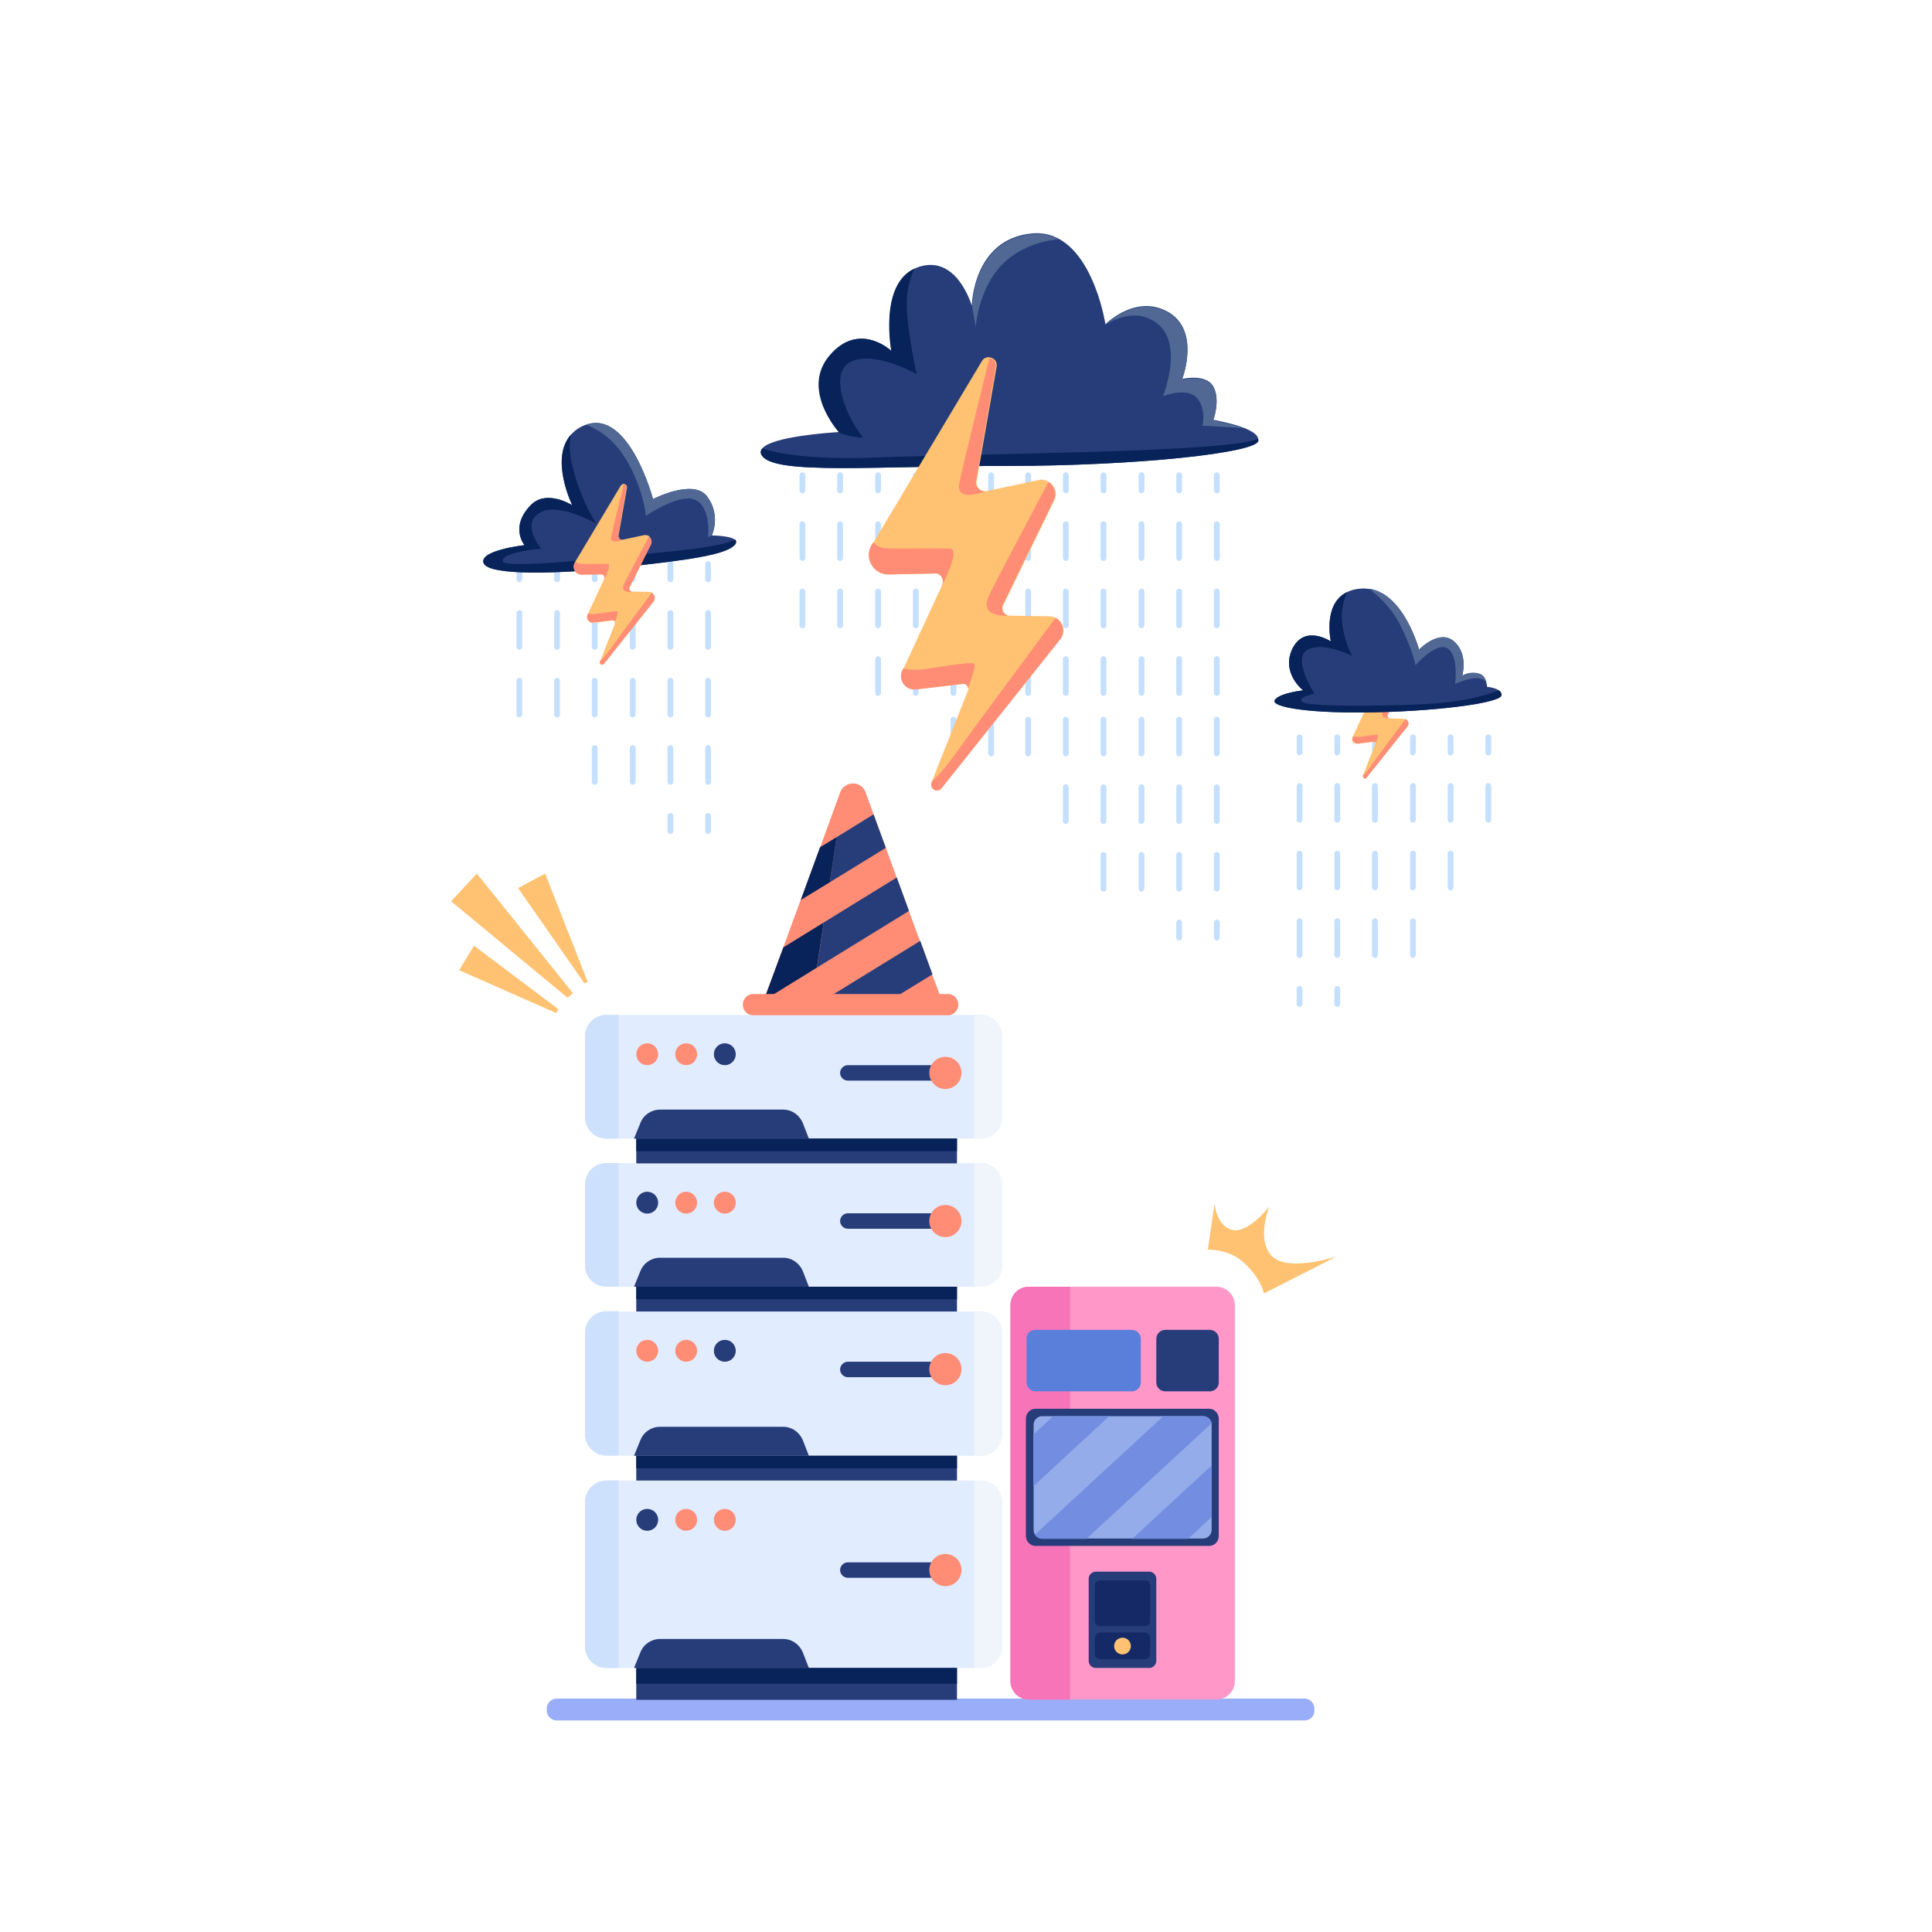 <?xml version="1.0" encoding="utf-8"?>
<!-- Generator: Adobe Illustrator 19.0.0, SVG Export Plug-In . SVG Version: 6.00 Build 0)  -->
<svg version="1.1" xmlns="http://www.w3.org/2000/svg" xmlns:xlink="http://www.w3.org/1999/xlink" x="0px" y="0px"
	 viewBox="0 0 600 600" enable-background="new 0 0 600 600" xml:space="preserve">
<g id="FLOOR">
	<path id="XMLID_131_" fill="#99ADF9" d="M405.2,534.3H172.9c-1.7,0-3.1-1.4-3.1-3.1v-0.6c0-1.7,1.4-3.1,3.1-3.1h232.2
		c1.7,0,3.1,1.4,3.1,3.1v0.6C408.3,532.9,406.9,534.3,405.2,534.3z"/>
</g>
<g id="RAIN_1">
	<g id="XMLID_743_">
		<g id="XMLID_787_">
			<g id="XMLID_792_">
				<path id="XMLID_793_" fill="#C5DFFF" d="M161.3,180.8c-0.5,0-0.9-0.4-0.9-0.9v-4.7c0-0.5,0.4-0.9,0.9-0.9c0.5,0,0.9,0.4,0.9,0.9
					v4.7C162.1,180.4,161.7,180.8,161.3,180.8z"/>
			</g>
			<g id="XMLID_788_">
				<path id="XMLID_789_" fill="#C5DFFF" d="M161.3,222.8c-0.5,0-0.9-0.4-0.9-0.9v-10.5c0-0.5,0.4-0.9,0.9-0.9
					c0.5,0,0.9,0.4,0.9,0.9v10.5C162.1,222.4,161.7,222.8,161.3,222.8z M161.3,201.8c-0.5,0-0.9-0.4-0.9-0.9v-10.5
					c0-0.5,0.4-0.9,0.9-0.9c0.5,0,0.9,0.4,0.9,0.9v10.5C162.1,201.4,161.7,201.8,161.3,201.8z"/>
			</g>
		</g>
		<g id="XMLID_780_">
			<g id="XMLID_785_">
				<path id="XMLID_786_" fill="#C5DFFF" d="M173,180.8c-0.5,0-0.9-0.4-0.9-0.9v-4.7c0-0.5,0.4-0.9,0.9-0.9c0.5,0,0.9,0.4,0.9,0.9
					v4.7C173.9,180.4,173.5,180.8,173,180.8z"/>
			</g>
			<g id="XMLID_781_">
				<path id="XMLID_782_" fill="#C5DFFF" d="M173,222.8c-0.5,0-0.9-0.4-0.9-0.9v-10.5c0-0.5,0.4-0.9,0.9-0.9c0.5,0,0.9,0.4,0.9,0.9
					v10.5C173.9,222.4,173.5,222.8,173,222.8z M173,201.8c-0.5,0-0.9-0.4-0.9-0.9v-10.5c0-0.5,0.4-0.9,0.9-0.9
					c0.5,0,0.9,0.4,0.9,0.9v10.5C173.9,201.4,173.5,201.8,173,201.8z"/>
			</g>
		</g>
		<g id="XMLID_772_">
			<g id="XMLID_778_">
				<path id="XMLID_779_" fill="#C5DFFF" d="M184.7,180.8c-0.5,0-0.9-0.4-0.9-0.9v-4.7c0-0.5,0.4-0.9,0.9-0.9c0.5,0,0.9,0.4,0.9,0.9
					v4.7C185.6,180.4,185.2,180.8,184.7,180.8z"/>
			</g>
			<g id="XMLID_773_">
				<path id="XMLID_774_" fill="#C5DFFF" d="M184.7,243.7c-0.5,0-0.9-0.4-0.9-0.9v-10.5c0-0.5,0.4-0.9,0.9-0.9
					c0.5,0,0.9,0.4,0.9,0.9v10.5C185.6,243.4,185.2,243.7,184.7,243.7z M184.7,222.8c-0.5,0-0.9-0.4-0.9-0.9v-10.5
					c0-0.5,0.4-0.9,0.9-0.9c0.5,0,0.9,0.4,0.9,0.9v10.5C185.6,222.4,185.2,222.8,184.7,222.8z M184.7,201.8c-0.5,0-0.9-0.4-0.9-0.9
					v-10.5c0-0.5,0.4-0.9,0.9-0.9c0.5,0,0.9,0.4,0.9,0.9v10.5C185.6,201.4,185.2,201.8,184.7,201.8z"/>
			</g>
		</g>
		<g id="XMLID_764_">
			<g id="XMLID_770_">
				<path id="XMLID_771_" fill="#C5DFFF" d="M196.5,180.8c-0.5,0-0.9-0.4-0.9-0.9v-4.7c0-0.5,0.4-0.9,0.9-0.9c0.5,0,0.9,0.4,0.9,0.9
					v4.7C197.3,180.4,196.9,180.8,196.5,180.8z"/>
			</g>
			<g id="XMLID_765_">
				<path id="XMLID_766_" fill="#C5DFFF" d="M196.5,243.7c-0.5,0-0.9-0.4-0.9-0.9v-10.5c0-0.5,0.4-0.9,0.9-0.9
					c0.5,0,0.9,0.4,0.9,0.9v10.5C197.3,243.4,196.9,243.7,196.5,243.7z M196.5,222.8c-0.5,0-0.9-0.4-0.9-0.9v-10.5
					c0-0.5,0.4-0.9,0.9-0.9c0.5,0,0.9,0.4,0.9,0.9v10.5C197.3,222.4,196.9,222.8,196.5,222.8z M196.5,201.8c-0.5,0-0.9-0.4-0.9-0.9
					v-10.5c0-0.5,0.4-0.9,0.9-0.9c0.5,0,0.9,0.4,0.9,0.9v10.5C197.3,201.4,196.9,201.8,196.5,201.8z"/>
			</g>
		</g>
		<g id="XMLID_754_">
			<g id="XMLID_762_">
				<path id="XMLID_763_" fill="#C5DFFF" d="M208.2,180.8c-0.5,0-0.9-0.4-0.9-0.9v-4.7c0-0.5,0.4-0.9,0.9-0.9c0.5,0,0.9,0.4,0.9,0.9
					v4.7C209.1,180.4,208.7,180.8,208.2,180.8z"/>
			</g>
			<g id="XMLID_757_">
				<path id="XMLID_758_" fill="#C5DFFF" d="M208.2,243.7c-0.5,0-0.9-0.4-0.9-0.9v-10.5c0-0.5,0.4-0.9,0.9-0.9
					c0.5,0,0.9,0.4,0.9,0.9v10.5C209.1,243.4,208.7,243.7,208.2,243.7z M208.2,222.8c-0.5,0-0.9-0.4-0.9-0.9v-10.5
					c0-0.5,0.4-0.9,0.9-0.9c0.5,0,0.9,0.4,0.9,0.9v10.5C209.1,222.4,208.7,222.8,208.2,222.8z M208.2,201.8c-0.5,0-0.9-0.4-0.9-0.9
					v-10.5c0-0.5,0.4-0.9,0.9-0.9c0.5,0,0.9,0.4,0.9,0.9v10.5C209.1,201.4,208.7,201.8,208.2,201.8z"/>
			</g>
			<g id="XMLID_755_">
				<path id="XMLID_756_" fill="#C5DFFF" d="M208.2,259c-0.5,0-0.9-0.4-0.9-0.9v-4.7c0-0.5,0.4-0.9,0.9-0.9c0.5,0,0.9,0.4,0.9,0.9
					v4.7C209.1,258.6,208.7,259,208.2,259z"/>
			</g>
		</g>
		<g id="XMLID_744_">
			<g id="XMLID_752_">
				<path id="XMLID_753_" fill="#C5DFFF" d="M219.9,180.8c-0.5,0-0.9-0.4-0.9-0.9v-4.7c0-0.5,0.4-0.9,0.9-0.9c0.5,0,0.9,0.4,0.9,0.9
					v4.7C220.8,180.4,220.4,180.8,219.9,180.8z"/>
			</g>
			<g id="XMLID_747_">
				<path id="XMLID_748_" fill="#C5DFFF" d="M219.9,243.7c-0.5,0-0.9-0.4-0.9-0.9v-10.5c0-0.5,0.4-0.9,0.9-0.9
					c0.5,0,0.9,0.4,0.9,0.9v10.5C220.8,243.4,220.4,243.7,219.9,243.7z M219.9,222.8c-0.5,0-0.9-0.4-0.9-0.9v-10.5
					c0-0.5,0.4-0.9,0.9-0.9c0.5,0,0.9,0.4,0.9,0.9v10.5C220.8,222.4,220.4,222.8,219.9,222.8z M219.9,201.8c-0.5,0-0.9-0.4-0.9-0.9
					v-10.5c0-0.5,0.4-0.9,0.9-0.9c0.5,0,0.9,0.4,0.9,0.9v10.5C220.8,201.4,220.4,201.8,219.9,201.8z"/>
			</g>
			<g id="XMLID_745_">
				<path id="XMLID_746_" fill="#C5DFFF" d="M219.9,259c-0.5,0-0.9-0.4-0.9-0.9v-4.7c0-0.5,0.4-0.9,0.9-0.9c0.5,0,0.9,0.4,0.9,0.9
					v4.7C220.8,258.6,220.4,259,219.9,259z"/>
			</g>
		</g>
	</g>
</g>
<g id="RAIN_2">
	<g id="XMLID_152_">
		<g id="XMLID_132_">
			<g id="XMLID_216_">
				<g id="XMLID_229_">
					<path id="XMLID_596_" fill="#C5DFFF" d="M249.2,153.2c-0.5,0-0.9-0.4-0.9-0.9v-4.7c0-0.5,0.4-0.9,0.9-0.9
						c0.5,0,0.9,0.4,0.9,0.9v4.7C250.1,152.8,249.7,153.2,249.2,153.2z"/>
				</g>
				<g id="XMLID_227_">
					<path id="XMLID_592_" fill="#C5DFFF" d="M249.2,195.1c-0.5,0-0.9-0.4-0.9-0.9v-10.5c0-0.5,0.4-0.9,0.9-0.9
						c0.5,0,0.9,0.4,0.9,0.9v10.5C250.1,194.8,249.7,195.1,249.2,195.1z M249.2,174.2c-0.5,0-0.9-0.4-0.9-0.9v-10.5
						c0-0.5,0.4-0.9,0.9-0.9c0.5,0,0.9,0.4,0.9,0.9v10.5C250.1,173.8,249.7,174.2,249.2,174.2z"/>
				</g>
			</g>
			<g id="XMLID_210_">
				<g id="XMLID_225_">
					<path id="XMLID_590_" fill="#C5DFFF" d="M260.9,153.2c-0.5,0-0.9-0.4-0.9-0.9v-4.7c0-0.5,0.4-0.9,0.9-0.9s0.9,0.4,0.9,0.9v4.7
						C261.8,152.8,261.4,153.2,260.9,153.2z"/>
				</g>
				<g id="XMLID_224_">
					<path id="XMLID_586_" fill="#C5DFFF" d="M260.9,195.1c-0.5,0-0.9-0.4-0.9-0.9v-10.5c0-0.5,0.4-0.9,0.9-0.9s0.9,0.4,0.9,0.9
						v10.5C261.8,194.8,261.4,195.1,260.9,195.1z M260.9,174.2c-0.5,0-0.9-0.4-0.9-0.9v-10.5c0-0.5,0.4-0.9,0.9-0.9s0.9,0.4,0.9,0.9
						v10.5C261.8,173.8,261.4,174.2,260.9,174.2z"/>
				</g>
			</g>
			<g id="XMLID_204_">
				<g id="XMLID_221_">
					<path id="XMLID_584_" fill="#C5DFFF" d="M272.7,153.2c-0.5,0-0.9-0.4-0.9-0.9v-4.7c0-0.5,0.4-0.9,0.9-0.9s0.9,0.4,0.9,0.9v4.7
						C273.5,152.8,273.1,153.2,272.7,153.2z"/>
				</g>
				<g id="XMLID_220_">
					<path id="XMLID_580_" fill="#C5DFFF" d="M272.7,216.1c-0.5,0-0.9-0.4-0.9-0.9v-10.5c0-0.5,0.4-0.9,0.9-0.9s0.9,0.4,0.9,0.9
						v10.5C273.5,215.8,273.1,216.1,272.7,216.1z M272.7,195.1c-0.5,0-0.9-0.4-0.9-0.9v-10.5c0-0.5,0.4-0.9,0.9-0.9s0.9,0.4,0.9,0.9
						v10.5C273.5,194.8,273.1,195.1,272.7,195.1z M272.7,174.2c-0.5,0-0.9-0.4-0.9-0.9v-10.5c0-0.5,0.4-0.9,0.9-0.9s0.9,0.4,0.9,0.9
						v10.5C273.5,173.8,273.1,174.2,272.7,174.2z"/>
				</g>
			</g>
			<g id="XMLID_145_">
				<g id="XMLID_218_">
					<path id="XMLID_578_" fill="#C5DFFF" d="M307.8,153.2c-0.5,0-0.9-0.4-0.9-0.9v-4.7c0-0.5,0.4-0.9,0.9-0.9s0.9,0.4,0.9,0.9v4.7
						C308.7,152.8,308.3,153.2,307.8,153.2z"/>
				</g>
				<g id="XMLID_217_">
					<path id="XMLID_574_" fill="#C5DFFF" d="M307.8,216.1c-0.5,0-0.9-0.4-0.9-0.9v-10.5c0-0.5,0.4-0.9,0.9-0.9s0.9,0.4,0.9,0.9
						v10.5C308.7,215.8,308.3,216.1,307.8,216.1z M307.8,195.1c-0.5,0-0.9-0.4-0.9-0.9v-10.5c0-0.5,0.4-0.9,0.9-0.9s0.9,0.4,0.9,0.9
						v10.5C308.7,194.8,308.3,195.1,307.8,195.1z M307.8,174.2c-0.5,0-0.9-0.4-0.9-0.9v-10.5c0-0.5,0.4-0.9,0.9-0.9s0.9,0.4,0.9,0.9
						v10.5C308.7,173.8,308.3,174.2,307.8,174.2z"/>
				</g>
			</g>
			<g id="XMLID_252_">
				<g id="XMLID_214_">
					<path id="XMLID_572_" fill="#C5DFFF" d="M319.3,153.2c-0.5,0-0.9-0.4-0.9-0.9v-4.7c0-0.5,0.4-0.9,0.9-0.9s0.9,0.4,0.9,0.9v4.7
						C320.1,152.8,319.7,153.2,319.3,153.2z"/>
				</g>
				<g id="XMLID_213_">
					<path id="XMLID_568_" fill="#C5DFFF" d="M319.3,216.1c-0.5,0-0.9-0.4-0.9-0.9v-10.5c0-0.5,0.4-0.9,0.9-0.9s0.9,0.4,0.9,0.9
						v10.5C320.1,215.8,319.7,216.1,319.3,216.1z M319.3,195.1c-0.5,0-0.9-0.4-0.9-0.9v-10.5c0-0.5,0.4-0.9,0.9-0.9s0.9,0.4,0.9,0.9
						v10.5C320.1,194.8,319.7,195.1,319.3,195.1z M319.3,174.2c-0.5,0-0.9-0.4-0.9-0.9v-10.5c0-0.5,0.4-0.9,0.9-0.9s0.9,0.4,0.9,0.9
						v10.5C320.1,173.8,319.7,174.2,319.3,174.2z"/>
				</g>
			</g>
			<g id="XMLID_246_">
				<g id="XMLID_211_">
					<path id="XMLID_566_" fill="#C5DFFF" d="M331,153.2c-0.5,0-0.9-0.4-0.9-0.9v-4.7c0-0.5,0.4-0.9,0.9-0.9s0.9,0.4,0.9,0.9v4.7
						C331.9,152.8,331.5,153.2,331,153.2z"/>
				</g>
				<g id="XMLID_209_">
					<path id="XMLID_562_" fill="#C5DFFF" d="M331,216.1c-0.5,0-0.9-0.4-0.9-0.9v-10.5c0-0.5,0.4-0.9,0.9-0.9s0.9,0.4,0.9,0.9v10.5
						C331.9,215.8,331.5,216.1,331,216.1z M331,195.1c-0.5,0-0.9-0.4-0.9-0.9v-10.5c0-0.5,0.4-0.9,0.9-0.9s0.9,0.4,0.9,0.9v10.5
						C331.9,194.8,331.5,195.1,331,195.1z M331,174.2c-0.5,0-0.9-0.4-0.9-0.9v-10.5c0-0.5,0.4-0.9,0.9-0.9s0.9,0.4,0.9,0.9v10.5
						C331.9,173.8,331.5,174.2,331,174.2z"/>
				</g>
			</g>
			<g id="XMLID_240_">
				<g id="XMLID_207_">
					<path id="XMLID_560_" fill="#C5DFFF" d="M342.7,153.2c-0.5,0-0.9-0.4-0.9-0.9v-4.7c0-0.5,0.4-0.9,0.9-0.9s0.9,0.4,0.9,0.9v4.7
						C343.6,152.8,343.2,153.2,342.7,153.2z"/>
				</g>
				<g id="XMLID_206_">
					<path id="XMLID_556_" fill="#C5DFFF" d="M342.7,216.1c-0.5,0-0.9-0.4-0.9-0.9v-10.5c0-0.5,0.4-0.9,0.9-0.9s0.9,0.4,0.9,0.9
						v10.5C343.6,215.8,343.2,216.1,342.7,216.1z M342.7,195.1c-0.5,0-0.9-0.4-0.9-0.9v-10.5c0-0.5,0.4-0.9,0.9-0.9s0.9,0.4,0.9,0.9
						v10.5C343.6,194.8,343.2,195.1,342.7,195.1z M342.7,174.2c-0.5,0-0.9-0.4-0.9-0.9v-10.5c0-0.5,0.4-0.9,0.9-0.9s0.9,0.4,0.9,0.9
						v10.5C343.6,173.8,343.2,174.2,342.7,174.2z"/>
				</g>
			</g>
			<g id="XMLID_282_">
				<g id="XMLID_199_">
					<path id="XMLID_544_" fill="#C5DFFF" d="M296.1,234.9c-0.5,0-0.9-0.4-0.9-0.9v-10.5c0-0.5,0.4-0.9,0.9-0.9
						c0.5,0,0.9,0.4,0.9,0.9v10.5C297,234.5,296.6,234.9,296.1,234.9z"/>
				</g>
			</g>
			<g id="XMLID_276_">
				<g id="XMLID_195_">
					<path id="XMLID_538_" fill="#C5DFFF" d="M307.8,234.9c-0.5,0-0.9-0.4-0.9-0.9v-10.5c0-0.5,0.4-0.9,0.9-0.9s0.9,0.4,0.9,0.9
						v10.5C308.7,234.5,308.3,234.9,307.8,234.9z"/>
				</g>
			</g>
			<g id="XMLID_270_">
				<g id="XMLID_192_">
					<path id="XMLID_531_" fill="#C5DFFF" d="M319.3,234.9c-0.5,0-0.9-0.4-0.9-0.9v-10.5c0-0.5,0.4-0.9,0.9-0.9s0.9,0.4,0.9,0.9
						v10.5C320.1,234.5,319.7,234.9,319.3,234.9z"/>
				</g>
			</g>
			<g id="XMLID_242_">
				<g id="XMLID_189_">
					<path id="XMLID_485_" fill="#C5DFFF" d="M331,255.9c-0.5,0-0.9-0.4-0.9-0.9v-10.5c0-0.5,0.4-0.9,0.9-0.9s0.9,0.4,0.9,0.9V255
						C331.9,255.5,331.5,255.9,331,255.9z M331,234.9c-0.5,0-0.9-0.4-0.9-0.9v-10.5c0-0.5,0.4-0.9,0.9-0.9s0.9,0.4,0.9,0.9v10.5
						C331.9,234.5,331.5,234.9,331,234.9z"/>
				</g>
			</g>
			<g id="XMLID_146_">
				<g id="XMLID_186_">
					<path id="XMLID_266_" fill="#C5DFFF" d="M342.7,276.9c-0.5,0-0.9-0.4-0.9-0.9v-10.5c0-0.5,0.4-0.9,0.9-0.9s0.9,0.4,0.9,0.9V276
						C343.6,276.5,343.2,276.9,342.7,276.9z M342.7,255.9c-0.5,0-0.9-0.4-0.9-0.9v-10.5c0-0.5,0.4-0.9,0.9-0.9s0.9,0.4,0.9,0.9V255
						C343.6,255.5,343.2,255.9,342.7,255.9z M342.7,234.9c-0.5,0-0.9-0.4-0.9-0.9v-10.5c0-0.5,0.4-0.9,0.9-0.9s0.9,0.4,0.9,0.9v10.5
						C343.6,234.5,343.2,234.9,342.7,234.9z"/>
				</g>
			</g>
			<g id="XMLID_237_">
				<g id="XMLID_259_">
					<path id="XMLID_370_" fill="#C5DFFF" d="M354.5,276.9c-0.5,0-0.9-0.4-0.9-0.9v-10.5c0-0.5,0.4-0.9,0.9-0.9s0.9,0.4,0.9,0.9V276
						C355.3,276.5,354.9,276.9,354.5,276.9z M354.5,255.9c-0.5,0-0.9-0.4-0.9-0.9v-10.5c0-0.5,0.4-0.9,0.9-0.9s0.9,0.4,0.9,0.9V255
						C355.3,255.5,354.9,255.9,354.5,255.9z M354.5,234.9c-0.5,0-0.9-0.4-0.9-0.9v-10.5c0-0.5,0.4-0.9,0.9-0.9s0.9,0.4,0.9,0.9v10.5
						C355.3,234.5,354.9,234.9,354.5,234.9z"/>
				</g>
			</g>
			<g id="XMLID_205_">
				<g id="XMLID_215_">
					<path id="XMLID_219_" fill="#C5DFFF" d="M366.2,276.9c-0.5,0-0.9-0.4-0.9-0.9v-10.5c0-0.5,0.4-0.9,0.9-0.9
						c0.5,0,0.9,0.4,0.9,0.9V276C367,276.5,366.7,276.9,366.2,276.9z M366.2,255.9c-0.5,0-0.9-0.4-0.9-0.9v-10.5
						c0-0.5,0.4-0.9,0.9-0.9c0.5,0,0.9,0.4,0.9,0.9V255C367,255.5,366.7,255.9,366.2,255.9z M366.2,234.9c-0.5,0-0.9-0.4-0.9-0.9
						v-10.5c0-0.5,0.4-0.9,0.9-0.9c0.5,0,0.9,0.4,0.9,0.9v10.5C367,234.5,366.7,234.9,366.2,234.9z"/>
				</g>
				<g id="XMLID_208_">
					<path id="XMLID_212_" fill="#C5DFFF" d="M366.2,292.1c-0.5,0-0.9-0.4-0.9-0.9v-4.7c0-0.5,0.4-0.9,0.9-0.9
						c0.5,0,0.9,0.4,0.9,0.9v4.7C367,291.7,366.7,292.1,366.2,292.1z"/>
				</g>
			</g>
			<g id="XMLID_178_">
				<g id="XMLID_190_">
					<path id="XMLID_193_" fill="#C5DFFF" d="M377.9,276.9c-0.5,0-0.9-0.4-0.9-0.9v-10.5c0-0.5,0.4-0.9,0.9-0.9s0.9,0.4,0.9,0.9V276
						C378.8,276.5,378.4,276.9,377.9,276.9z M377.9,255.9c-0.5,0-0.9-0.4-0.9-0.9v-10.5c0-0.5,0.4-0.9,0.9-0.9s0.9,0.4,0.9,0.9V255
						C378.8,255.5,378.4,255.9,377.9,255.9z M377.9,234.9c-0.5,0-0.9-0.4-0.9-0.9v-10.5c0-0.5,0.4-0.9,0.9-0.9s0.9,0.4,0.9,0.9v10.5
						C378.8,234.5,378.4,234.9,377.9,234.9z"/>
				</g>
				<g id="XMLID_182_">
					<path id="XMLID_187_" fill="#C5DFFF" d="M377.9,292.1c-0.5,0-0.9-0.4-0.9-0.9v-4.7c0-0.5,0.4-0.9,0.9-0.9s0.9,0.4,0.9,0.9v4.7
						C378.8,291.7,378.4,292.1,377.9,292.1z"/>
				</g>
			</g>
			<g id="XMLID_234_">
				<g id="XMLID_184_">
					<path id="XMLID_264_" fill="#C5DFFF" d="M354.5,153.2c-0.5,0-0.9-0.4-0.9-0.9v-4.7c0-0.5,0.4-0.9,0.9-0.9s0.9,0.4,0.9,0.9v4.7
						C355.3,152.8,354.9,153.2,354.5,153.2z"/>
				</g>
				<g id="XMLID_183_">
					<path id="XMLID_260_" fill="#C5DFFF" d="M354.5,216.1c-0.5,0-0.9-0.4-0.9-0.9v-10.5c0-0.5,0.4-0.9,0.9-0.9s0.9,0.4,0.9,0.9
						v10.5C355.3,215.8,354.9,216.1,354.5,216.1z M354.5,195.1c-0.5,0-0.9-0.4-0.9-0.9v-10.5c0-0.5,0.4-0.9,0.9-0.9s0.9,0.4,0.9,0.9
						v10.5C355.3,194.8,354.9,195.1,354.5,195.1z M354.5,174.2c-0.5,0-0.9-0.4-0.9-0.9v-10.5c0-0.5,0.4-0.9,0.9-0.9s0.9,0.4,0.9,0.9
						v10.5C355.3,173.8,354.9,174.2,354.5,174.2z"/>
				</g>
			</g>
			<g id="XMLID_228_">
				<g id="XMLID_181_">
					<path id="XMLID_258_" fill="#C5DFFF" d="M366.2,153.2c-0.5,0-0.9-0.4-0.9-0.9v-4.7c0-0.5,0.4-0.9,0.9-0.9
						c0.5,0,0.9,0.4,0.9,0.9v4.7C367,152.8,366.7,153.2,366.2,153.2z"/>
				</g>
				<g id="XMLID_179_">
					<path id="XMLID_254_" fill="#C5DFFF" d="M366.2,216.1c-0.5,0-0.9-0.4-0.9-0.9v-10.5c0-0.5,0.4-0.9,0.9-0.9
						c0.5,0,0.9,0.4,0.9,0.9v10.5C367,215.8,366.7,216.1,366.2,216.1z M366.2,195.1c-0.5,0-0.9-0.4-0.9-0.9v-10.5
						c0-0.5,0.4-0.9,0.9-0.9c0.5,0,0.9,0.4,0.9,0.9v10.5C367,194.8,366.7,195.1,366.2,195.1z M366.2,174.2c-0.5,0-0.9-0.4-0.9-0.9
						v-10.5c0-0.5,0.4-0.9,0.9-0.9c0.5,0,0.9,0.4,0.9,0.9v10.5C367,173.8,366.7,174.2,366.2,174.2z"/>
				</g>
			</g>
			<g id="XMLID_222_">
				<g id="XMLID_480_">
					<path id="XMLID_251_" fill="#C5DFFF" d="M377.9,153.2c-0.5,0-0.9-0.4-0.9-0.9v-4.7c0-0.5,0.4-0.9,0.9-0.9s0.9,0.4,0.9,0.9v4.7
						C378.8,152.8,378.4,153.2,377.9,153.2z"/>
				</g>
				<g id="XMLID_479_">
					<path id="XMLID_247_" fill="#C5DFFF" d="M377.9,216.1c-0.5,0-0.9-0.4-0.9-0.9v-10.5c0-0.5,0.4-0.9,0.9-0.9s0.9,0.4,0.9,0.9
						v10.5C378.8,215.8,378.4,216.1,377.9,216.1z M377.9,195.1c-0.5,0-0.9-0.4-0.9-0.9v-10.5c0-0.5,0.4-0.9,0.9-0.9s0.9,0.4,0.9,0.9
						v10.5C378.8,194.8,378.4,195.1,377.9,195.1z M377.9,174.2c-0.5,0-0.9-0.4-0.9-0.9v-10.5c0-0.5,0.4-0.9,0.9-0.9s0.9,0.4,0.9,0.9
						v10.5C378.8,173.8,378.4,174.2,377.9,174.2z"/>
				</g>
			</g>
		</g>
		<g id="XMLID_198_">
			<g id="XMLID_483_">
				<path id="XMLID_244_" fill="#C5DFFF" d="M284.4,153.2c-0.5,0-0.9-0.4-0.9-0.9v-4.7c0-0.5,0.4-0.9,0.9-0.9s0.9,0.4,0.9,0.9v4.7
					C285.2,152.8,284.9,153.2,284.4,153.2z"/>
			</g>
			<g id="XMLID_380_">
				<path id="XMLID_238_" fill="#C5DFFF" d="M284.4,216.1c-0.5,0-0.9-0.4-0.9-0.9v-10.5c0-0.5,0.4-0.9,0.9-0.9s0.9,0.4,0.9,0.9v10.5
					C285.2,215.8,284.9,216.1,284.4,216.1z M284.4,195.1c-0.5,0-0.9-0.4-0.9-0.9v-10.5c0-0.5,0.4-0.9,0.9-0.9s0.9,0.4,0.9,0.9v10.5
					C285.2,194.8,284.9,195.1,284.4,195.1z M284.4,174.2c-0.5,0-0.9-0.4-0.9-0.9v-10.5c0-0.5,0.4-0.9,0.9-0.9s0.9,0.4,0.9,0.9v10.5
					C285.2,173.8,284.9,174.2,284.4,174.2z"/>
			</g>
		</g>
		<g id="XMLID_159_">
			<g id="XMLID_377_">
				<path id="XMLID_236_" fill="#C5DFFF" d="M296.1,153.2c-0.5,0-0.9-0.4-0.9-0.9v-4.7c0-0.5,0.4-0.9,0.9-0.9c0.5,0,0.9,0.4,0.9,0.9
					v4.7C297,152.8,296.6,153.2,296.1,153.2z"/>
			</g>
			<g id="XMLID_376_">
				<path id="XMLID_231_" fill="#C5DFFF" d="M296.1,216.1c-0.5,0-0.9-0.4-0.9-0.9v-10.5c0-0.5,0.4-0.9,0.9-0.9
					c0.5,0,0.9,0.4,0.9,0.9v10.5C297,215.8,296.6,216.1,296.1,216.1z M296.1,195.1c-0.5,0-0.9-0.4-0.9-0.9v-10.5
					c0-0.5,0.4-0.9,0.9-0.9c0.5,0,0.9,0.4,0.9,0.9v10.5C297,194.8,296.6,195.1,296.1,195.1z M296.1,174.2c-0.5,0-0.9-0.4-0.9-0.9
					v-10.5c0-0.5,0.4-0.9,0.9-0.9c0.5,0,0.9,0.4,0.9,0.9v10.5C297,173.8,296.6,174.2,296.1,174.2z"/>
			</g>
		</g>
	</g>
</g>
<g id="RAIN_3">
	<g id="XMLID_425_">
		<g id="XMLID_465_">
			<g id="XMLID_473_">
				<path id="XMLID_474_" fill="#C5DFFF" d="M403.6,234.6c-0.5,0-0.9-0.4-0.9-0.9V229c0-0.5,0.4-0.9,0.9-0.9s0.9,0.4,0.9,0.9v4.7
					C404.4,234.2,404,234.6,403.6,234.6z"/>
			</g>
			<g id="XMLID_468_">
				<path id="XMLID_469_" fill="#C5DFFF" d="M403.6,297.5c-0.5,0-0.9-0.4-0.9-0.9v-10.5c0-0.5,0.4-0.9,0.9-0.9s0.9,0.4,0.9,0.9v10.5
					C404.4,297.1,404,297.5,403.6,297.5z M403.6,276.5c-0.5,0-0.9-0.4-0.9-0.9v-10.5c0-0.5,0.4-0.9,0.9-0.9s0.9,0.4,0.9,0.9v10.5
					C404.4,276.1,404,276.5,403.6,276.5z M403.6,255.5c-0.5,0-0.9-0.4-0.9-0.9v-10.5c0-0.5,0.4-0.9,0.9-0.9s0.9,0.4,0.9,0.9v10.5
					C404.4,255.2,404,255.5,403.6,255.5z"/>
			</g>
			<g id="XMLID_466_">
				<path id="XMLID_467_" fill="#C5DFFF" d="M403.6,312.7c-0.5,0-0.9-0.4-0.9-0.9v-4.7c0-0.5,0.4-0.9,0.9-0.9s0.9,0.4,0.9,0.9v4.7
					C404.4,312.4,404,312.7,403.6,312.7z"/>
			</g>
		</g>
		<g id="XMLID_455_">
			<g id="XMLID_463_">
				<path id="XMLID_464_" fill="#C5DFFF" d="M415.3,234.6c-0.5,0-0.9-0.4-0.9-0.9V229c0-0.5,0.4-0.9,0.9-0.9c0.5,0,0.9,0.4,0.9,0.9
					v4.7C416.1,234.2,415.8,234.6,415.3,234.6z"/>
			</g>
			<g id="XMLID_458_">
				<path id="XMLID_459_" fill="#C5DFFF" d="M415.3,297.5c-0.5,0-0.9-0.4-0.9-0.9v-10.5c0-0.5,0.4-0.9,0.9-0.9
					c0.5,0,0.9,0.4,0.9,0.9v10.5C416.1,297.1,415.8,297.5,415.3,297.5z M415.3,276.5c-0.5,0-0.9-0.4-0.9-0.9v-10.5
					c0-0.5,0.4-0.9,0.9-0.9c0.5,0,0.9,0.4,0.9,0.9v10.5C416.1,276.1,415.8,276.5,415.3,276.5z M415.3,255.5c-0.5,0-0.9-0.4-0.9-0.9
					v-10.5c0-0.5,0.4-0.9,0.9-0.9c0.5,0,0.9,0.4,0.9,0.9v10.5C416.1,255.2,415.8,255.5,415.3,255.5z"/>
			</g>
			<g id="XMLID_456_">
				<path id="XMLID_457_" fill="#C5DFFF" d="M415.3,312.7c-0.5,0-0.9-0.4-0.9-0.9v-4.7c0-0.5,0.4-0.9,0.9-0.9c0.5,0,0.9,0.4,0.9,0.9
					v4.7C416.1,312.4,415.8,312.7,415.3,312.7z"/>
			</g>
		</g>
		<g id="XMLID_447_">
			<g id="XMLID_453_">
				<path id="XMLID_454_" fill="#C5DFFF" d="M427,234.6c-0.5,0-0.9-0.4-0.9-0.9V229c0-0.5,0.4-0.9,0.9-0.9s0.9,0.4,0.9,0.9v4.7
					C427.9,234.2,427.5,234.6,427,234.6z"/>
			</g>
			<g id="XMLID_448_">
				<path id="XMLID_449_" fill="#C5DFFF" d="M427,297.5c-0.5,0-0.9-0.4-0.9-0.9v-10.5c0-0.5,0.4-0.9,0.9-0.9s0.9,0.4,0.9,0.9v10.5
					C427.9,297.1,427.5,297.5,427,297.5z M427,276.5c-0.5,0-0.9-0.4-0.9-0.9v-10.5c0-0.5,0.4-0.9,0.9-0.9s0.9,0.4,0.9,0.9v10.5
					C427.9,276.1,427.5,276.5,427,276.5z M427,255.5c-0.5,0-0.9-0.4-0.9-0.9v-10.5c0-0.5,0.4-0.9,0.9-0.9s0.9,0.4,0.9,0.9v10.5
					C427.9,255.2,427.5,255.5,427,255.5z"/>
			</g>
		</g>
		<g id="XMLID_439_">
			<g id="XMLID_445_">
				<path id="XMLID_446_" fill="#C5DFFF" d="M438.8,234.6c-0.5,0-0.9-0.4-0.9-0.9V229c0-0.5,0.4-0.9,0.9-0.9s0.9,0.4,0.9,0.9v4.7
					C439.6,234.2,439.2,234.6,438.8,234.6z"/>
			</g>
			<g id="XMLID_440_">
				<path id="XMLID_441_" fill="#C5DFFF" d="M438.8,297.5c-0.5,0-0.9-0.4-0.9-0.9v-10.5c0-0.5,0.4-0.9,0.9-0.9s0.9,0.4,0.9,0.9v10.5
					C439.6,297.1,439.2,297.5,438.8,297.5z M438.8,276.5c-0.5,0-0.9-0.4-0.9-0.9v-10.5c0-0.5,0.4-0.9,0.9-0.9s0.9,0.4,0.9,0.9v10.5
					C439.6,276.1,439.2,276.5,438.8,276.5z M438.8,255.5c-0.5,0-0.9-0.4-0.9-0.9v-10.5c0-0.5,0.4-0.9,0.9-0.9s0.9,0.4,0.9,0.9v10.5
					C439.6,255.2,439.2,255.5,438.8,255.5z"/>
			</g>
		</g>
		<g id="XMLID_432_">
			<g id="XMLID_437_">
				<path id="XMLID_438_" fill="#C5DFFF" d="M450.5,234.6c-0.5,0-0.9-0.4-0.9-0.9V229c0-0.5,0.4-0.9,0.9-0.9s0.9,0.4,0.9,0.9v4.7
					C451.3,234.2,451,234.6,450.5,234.6z"/>
			</g>
			<g id="XMLID_433_">
				<path id="XMLID_434_" fill="#C5DFFF" d="M450.5,276.5c-0.5,0-0.9-0.4-0.9-0.9v-10.5c0-0.5,0.4-0.9,0.9-0.9s0.9,0.4,0.9,0.9v10.5
					C451.3,276.1,451,276.5,450.5,276.5z M450.5,255.5c-0.5,0-0.9-0.4-0.9-0.9v-10.5c0-0.5,0.4-0.9,0.9-0.9s0.9,0.4,0.9,0.9v10.5
					C451.3,255.2,451,255.5,450.5,255.5z"/>
			</g>
		</g>
		<g id="XMLID_426_">
			<g id="XMLID_430_">
				<path id="XMLID_431_" fill="#C5DFFF" d="M462.2,234.6c-0.5,0-0.9-0.4-0.9-0.9V229c0-0.5,0.4-0.9,0.9-0.9c0.5,0,0.9,0.4,0.9,0.9
					v4.7C463.1,234.2,462.7,234.6,462.2,234.6z"/>
			</g>
			<g id="XMLID_427_">
				<path id="XMLID_428_" fill="#C5DFFF" d="M462.2,255.5c-0.5,0-0.9-0.4-0.9-0.9v-10.5c0-0.5,0.4-0.9,0.9-0.9
					c0.5,0,0.9,0.4,0.9,0.9v10.5C463.1,255.2,462.7,255.5,462.2,255.5z"/>
			</g>
		</g>
	</g>
</g>
<g id="CLOUDS_1_1_">
	<g id="XMLID_128_">
		<path id="XMLID_143_" fill="#273D7A" d="M390.8,136.8c0,3.8-37.6,7.9-78.3,7.9s-71.5,2.8-75.8-3.1c-0.6-0.8-0.6-1.6,0-2.3
			c3-3.7,20.5-4.9,23.5-5.1h0c0.3,0,0.4,0,0.4,0s-12-13.2-2.8-23.9c9.2-10.7,19.1-1.3,19.1-1.3s-3.9-20.5,7.2-25.6c0,0,0,0,0,0
			c0.3-0.1,0.6-0.3,0.9-0.4c11.9-4.2,16.5,11.1,16.8,11.9c0,0,0,0,0,0c0,0,0.3-20.6,18.6-22.4c3.1-0.3,5.9,0.3,8.3,1.6
			c11.5,6.1,14.6,26.6,14.6,26.6s0,0,0,0l0,0c0.8-0.8,9.8-9.3,19.5-3.8c10,5.7,4.5,20.4,4.3,20.8c0.3-0.1,7.4-1.7,9.7,2.3
			c2.3,4.1,0,10.4,0,10.4s5.3,0.9,9.3,2.4c2.3,0.9,4.3,2,4.6,3.3C390.8,136.5,390.8,136.6,390.8,136.8z"/>
		<path id="XMLID_138_" fill="#072359" d="M264.4,130.3c2.2,4.1,3.7,5.6,3.7,5.6s-3.4,0.1-8-1.7c0.3,0,0.4,0,0.4,0
			s-12-13.2-2.8-23.9c9.2-10.7,19.1-1.3,19.1-1.3s-3.9-20.5,7.2-25.6c-1.2,2.4-2.5,6.4-2.4,11.4c0.2,8.8,3.1,21.4,3.1,21.4
			s-12-6.9-19.7-4.2C257.5,114.7,262.2,126.3,264.4,130.3z"/>
		<path id="XMLID_137_" fill="#072359" d="M390.8,136.8c0,3.8-37.6,7.9-78.3,7.9s-71.5,2.8-75.8-3.1c-0.6-0.8-0.6-1.6,0-2.3
			c5,1.6,15.2,3.5,35.1,2.8c33.3-1.3,100.2-1.5,116.5-5.1c0.9-0.2,1.7-0.4,2.5-0.6C390.8,136.5,390.8,136.6,390.8,136.8z"/>
		<path id="XMLID_140_" fill="#506893" d="M328.7,74.3c-4.2,0.4-10,1.8-15.3,5.9c-9.5,7.4-10.4,21.4-10.4,21.4l-1.1-6.5
			c0,0,0.3-20.6,18.6-22.4C323.5,72.4,326.3,73,328.7,74.3z"/>
		<path id="XMLID_142_" fill="#506893" d="M373.4,132.2c0,0,1.4-4.6-1.5-8.4c-2.9-3.8-10.7-0.8-10.7-0.8s6.2-15.5-1.3-22.1
			c-7.3-6.4-16.2-0.3-16.6,0l0,0c0.8-0.8,9.8-9.3,19.5-3.8c10,5.7,4.5,20.4,4.3,20.8c0.3-0.1,7.4-1.7,9.7,2.3c2.3,4.1,0,10.4,0,10.4
			s5.3,0.9,9.3,2.4C382,132.6,373.4,132.2,373.4,132.2z"/>
	</g>
</g>
<g id="CLOUDS_1">
	<g id="XMLID_415_">
		<path id="XMLID_418_" fill="#273D7A" d="M228.1,169.3c-2.8,3-14.3,4.7-36.4,7c-17.8,1.9-39.9,2.6-41.5-1.4
			c-1.6-4,12.7-5.6,12.7-5.6s-4.7-5.6,1.9-12.4c4.8-5,12.6-0.2,12.9,0c-0.1-0.3-7-14.5-0.4-21.9c1.1-1.2,2.5-2.3,4.4-3
			c0.1,0,0.2-0.1,0.3-0.1c13.4-4.8,20.8,23.1,20.8,23.1s12.7-6.6,16.9-0.7c4,5.5,1.7,11.2,1.4,11.9c0,0,0,0.1,0,0.1s5.5,0,7.1,1.3
			C228.7,168,228.8,168.6,228.1,169.3z"/>
		<path id="XMLID_417_" fill="#072359" d="M228.1,169.3c-2.8,3-14.3,4.7-36.4,7c-17.8,1.9-39.9,2.6-41.5-1.4
			c-1.6-4,12.7-5.6,12.7-5.6s-4.7-5.6,1.9-12.4c4.8-5,12.6-0.2,12.9,0c-0.1-0.3-7-14.5-0.4-21.9c-0.5,2.3-0.6,5.6,0.5,9.9
			c2.8,11.3,7.5,17.8,7.5,17.8s-12-7-17.8-3.4c-5.8,3.6,0.6,11.1,0.6,11.1s-11.9,0.9-12,3.8c-0.2,2.8,33.5-1.1,49.7-2.7
			c13.9-1.3,19.7-2.5,22.5-4C228.7,168,228.8,168.6,228.1,169.3z"/>
		<path id="XMLID_416_" fill="#506893" d="M221.1,166.2l-1.2,0.6c0,0,1-9.1-3.8-11.5c-4.9-2.4-15.5,4.9-15.5,4.9s-0.9-9.6-7-18.8
			c-3.9-5.9-8.7-8.4-11.6-9.5c13.4-4.8,20.8,23.1,20.8,23.1s12.7-6.6,16.9-0.7C223.7,159.8,221.4,165.6,221.1,166.2z"/>
	</g>
</g>
<g id="LIGHTNING_3">
	<g id="XMLID_609_">
		<path id="XMLID_615_" fill="#FEC272" d="M202.9,186.9l-15.3,19.2c-0.5,0.7-1.6,0.1-1.3-0.7l0.1-0.1l4.6-11.7c0-0.1,0.1-0.2,0-0.3
			c0-0.4-0.3-0.6-0.7-0.6l-6,0.7c-1.4,0.2-2.4-1.2-1.8-2.5l0.1-0.3l5-10.7l0.1-0.2c0.3-0.7-0.2-1.4-0.9-1.4l-6,0.1
			c-2,0-3.2-2.1-2.2-3.8l0.2-0.4l14-23.4c0.3-0.4,0.7-0.6,1.1-0.5c0.5,0.1,0.9,0.6,0.8,1.2l-2.6,14.8c-0.1,0.8,0.6,1.5,1.3,1.3
			l6.6-1.4c0.5-0.1,1,0,1.4,0.2c0.7,0.5,1.1,1.5,0.7,2.4l-6.6,13.5c-0.3,0.6,0.1,1.3,0.8,1.4h0c0,0,0,0,0.1,0l5.2,0.1
			c0.3,0,0.6,0.1,0.8,0.2C203.3,184.6,203.7,185.9,202.9,186.9z"/>
		<path id="XMLID_614_" fill="#FF8D76" d="M187.6,180L187.6,180l0-0.2c0.3-0.7-0.2-1.4-0.9-1.4l-6,0.1c-2,0-3.2-2.1-2.2-3.8l0.2-0.4
			c0.3,0.4,0.8,0.7,1.8,0.8c1.8,0.1,6.7,0,8.2,0C190.1,175.3,187.6,180,187.6,180z"/>
		<path id="XMLID_613_" fill="#FF8D76" d="M191,193.2c0-0.4-0.3-0.6-0.7-0.6l-6,0.7c-1.4,0.2-2.4-1.2-1.8-2.5l0.1-0.3
			c0.5,0.1,1.4,0.3,2.8,0.1c2.5-0.3,6.1-1,6.4-0.7C192,190.4,191.2,192.7,191,193.2z"/>
		<path id="XMLID_612_" fill="#FF8D76" d="M192,166.4c-0.1,0.8,0.6,1.5,1.3,1.3c-1.9,0.7-3.8,0.9-3.5-1c0.3-1.7,3.4-14,3.9-16.3
			c0.5,0.1,0.9,0.6,0.8,1.2L192,166.4z"/>
		<path id="XMLID_611_" fill="#FF8D76" d="M195.5,182.5c-0.3,0.6,0.1,1.3,0.8,1.4c-0.1,0-0.2,0-0.3,0c-1.7,0-3.3-0.5-2.1-2.8
			c1-2,6.2-11.8,7.6-14.4c0.7,0.5,1.1,1.5,0.7,2.4L195.5,182.5z"/>
		<path id="XMLID_610_" fill="#FF8D76" d="M202.9,186.9l-15.3,19.2c-0.5,0.7-1.6,0.1-1.3-0.7l0.1-0.1c0.6-0.6,1.7-1.6,3.2-3.8
			c1.8-2.6,10.9-14.8,12.8-17.4C203.3,184.6,203.7,185.9,202.9,186.9z"/>
	</g>
</g>
<g id="LIGHTNING_1">
	<g id="XMLID_401_">
		<path id="XMLID_407_" fill="#FEC272" d="M329.2,198.6l-36.8,46.2c-1.3,1.6-3.8,0.2-3.1-1.8l0.1-0.3l11.2-28.2
			c0.1-0.2,0.1-0.4,0.1-0.7c0-0.8-0.8-1.6-1.7-1.4l-14.4,1.7c-3.3,0.4-5.7-2.9-4.3-5.9l0.3-0.6l11.9-25.7l0.2-0.4
			c0.7-1.6-0.5-3.5-2.2-3.4l-14.4,0.3c-4.8,0.1-7.8-5.1-5.3-9.2l0.5-0.8l33.6-56.2c0.6-1.1,1.7-1.4,2.7-1.2c1.2,0.3,2.2,1.4,1.9,2.9
			l-6.2,35.5c-0.3,1.9,1.3,3.5,3.2,3.1l16-3.4c1.2-0.3,2.4,0,3.3,0.6c1.8,1.1,2.7,3.5,1.6,5.7l-15.8,32.5c-0.7,1.5,0.3,3.2,1.9,3.3
			h0c0,0,0.1,0,0.1,0l12.4,0.2c0.7,0,1.3,0.2,1.9,0.5C330.1,193,331.1,196.3,329.2,198.6z"/>
		<path id="XMLID_406_" fill="#FF8D76" d="M292.5,181.9l-0.1,0l0.2-0.4c0.7-1.6-0.5-3.5-2.2-3.4l-14.4,0.3c-4.8,0.1-7.8-5.1-5.3-9.2
			l0.5-0.8c0.7,0.8,2,1.8,4.2,1.9c4.3,0.2,16.1-0.1,19.6,0.1C298.5,170.6,292.5,181.9,292.5,181.9z"/>
		<path id="XMLID_405_" fill="#FF8D76" d="M300.6,213.8c0-0.8-0.8-1.6-1.7-1.4l-14.4,1.7c-3.3,0.4-5.7-2.9-4.3-5.9l0.3-0.6
			c1.3,0.3,3.5,0.6,6.7,0.2c5.9-0.8,14.7-2.5,15.4-1.6C303.1,207,301.1,212.6,300.6,213.8z"/>
		<path id="XMLID_404_" fill="#FF8D76" d="M303.1,149.4c-0.3,1.9,1.3,3.5,3.2,3.1c-4.7,1.7-9.2,2.1-8.4-2.3c0.7-4,8.1-33.7,9.4-39.1
			c1.2,0.3,2.2,1.4,1.9,2.9L303.1,149.4z"/>
		<path id="XMLID_403_" fill="#FF8D76" d="M311.4,187.9c-0.7,1.5,0.3,3.2,1.9,3.3c-0.3,0-0.5,0-0.8,0c-4.2,0-7.9-1.2-5.1-6.8
			c2.4-4.9,14.8-28.3,18.2-34.7c1.8,1.1,2.7,3.5,1.6,5.7L311.4,187.9z"/>
		<path id="XMLID_402_" fill="#FF8D76" d="M329.2,198.6l-36.8,46.2c-1.3,1.6-3.8,0.2-3.1-1.8l0.1-0.3c1.5-1.4,4-3.9,7.7-9.1
			c4.4-6.3,26.2-35.6,30.7-41.7C330.1,193,331.1,196.3,329.2,198.6z"/>
	</g>
</g>
<g id="LIGHTNING_2">
	<g id="XMLID_616_">
		<path id="XMLID_622_" fill="#FEC272" d="M437.1,225.6l-12.7,15.9c-0.4,0.6-1.3,0.1-1.1-0.6l0-0.1l3.8-9.7c0-0.1,0-0.2,0-0.2
			c0-0.3-0.3-0.5-0.6-0.5l-5,0.6c-1.1,0.1-2-1-1.5-2l0.1-0.2l4.1-8.8l0.1-0.1c0.3-0.6-0.2-1.2-0.8-1.2l-5,0.1
			c-1.6,0-2.7-1.8-1.8-3.2l0.2-0.3l11.6-19.4c0.2-0.4,0.6-0.5,0.9-0.4c0.4,0.1,0.8,0.5,0.7,1l-2.1,12.2c-0.1,0.6,0.5,1.2,1.1,1.1
			l5.5-1.2c0.4-0.1,0.8,0,1.1,0.2c0.6,0.4,0.9,1.2,0.6,2l-5.5,11.2c-0.2,0.5,0.1,1.1,0.6,1.1h0c0,0,0,0,0,0l4.3,0.1
			c0.2,0,0.5,0.1,0.6,0.2C437.4,223.7,437.7,224.8,437.1,225.6z"/>
		<path id="XMLID_621_" fill="#FF8D76" d="M424.5,219.8L424.5,219.8l0-0.1c0.3-0.6-0.2-1.2-0.8-1.2l-5,0.1c-1.6,0-2.7-1.8-1.8-3.2
			l0.2-0.3c0.2,0.3,0.7,0.6,1.5,0.7c1.5,0.1,5.5,0,6.8,0S424.5,219.8,424.5,219.8z"/>
		<path id="XMLID_620_" fill="#FF8D76" d="M427.3,230.8c0-0.3-0.3-0.5-0.6-0.5l-5,0.6c-1.1,0.1-2-1-1.5-2l0.1-0.2
			c0.4,0.1,1.2,0.2,2.3,0.1c2-0.3,5.1-0.8,5.3-0.5C428.1,228.5,427.4,230.4,427.3,230.8z"/>
		<path id="XMLID_619_" fill="#FF8D76" d="M428.1,208.6c-0.1,0.6,0.5,1.2,1.1,1.1c-1.6,0.6-3.2,0.7-2.9-0.8
			c0.2-1.4,2.8-11.6,3.3-13.5c0.4,0.1,0.8,0.5,0.7,1L428.1,208.6z"/>
		<path id="XMLID_618_" fill="#FF8D76" d="M431,221.9c-0.2,0.5,0.1,1.1,0.6,1.1c-0.1,0-0.2,0-0.3,0c-1.4,0-2.7-0.4-1.7-2.4
			c0.8-1.7,5.1-9.8,6.3-12c0.6,0.4,0.9,1.2,0.6,2L431,221.9z"/>
		<path id="XMLID_617_" fill="#FF8D76" d="M437.1,225.6l-12.7,15.9c-0.4,0.6-1.3,0.1-1.1-0.6l0-0.1c0.5-0.5,1.4-1.3,2.6-3.1
			c1.5-2.2,9-12.3,10.6-14.4C437.4,223.7,437.7,224.8,437.1,225.6z"/>
	</g>
</g>
<g id="CLOUDS_2">
	<g id="XMLID_390_">
		<path id="XMLID_393_" fill="#273D7A" d="M466.3,215.9c-0.1,2.3-18.3,4.8-38.6,5.3c-20.3,0.5-33.2-1.5-31.8-3.8
			c1.4-2.2,8.8-3,8.8-3s-7-5.4-3.3-13c3.8-7.6,11.9-2.2,11.9-2.2s-2.6-11.6,5-15.3c1.2-0.6,2.6-1,4.3-1.1c0.9-0.1,1.7,0,2.6,0.1
			c10.9,1.6,15.5,18.9,15.5,18.9s6.2-6.5,10.8-2.6c4.6,3.9,2.6,10.7,2.6,10.7s2.2-1.4,5-0.7c1.5,0.4,2.1,1.4,2.4,2.4
			c0.3,0.9,0.3,1.7,0.3,1.7s2.4,0.2,3.7,1.1C466,214.7,466.3,215.2,466.3,215.9z"/>
		<path id="XMLID_392_" fill="#072359" d="M466.3,215.9c-0.1,2.3-18.3,4.8-38.6,5.3c-20.3,0.5-33.2-1.5-31.8-3.8
			c1.4-2.2,8.8-3,8.8-3s-7-5.4-3.3-13c3.8-7.6,11.9-2.2,11.9-2.2s-2.6-11.6,5-15.3c-0.8,2-1.8,5.2-1.6,8.5c0.5,6.2,3,11,3.2,11.3
			c-0.4-0.2-9.2-4.6-13.9-1.9c-4.8,2.8,2.2,13.6,2.2,13.6s-6.4,1.4-3.3,2.8s33.2,1.2,44.7-0.1c7.7-0.9,13.1-2.6,15.9-3.7
			C466,214.7,466.3,215.2,466.3,215.9z"/>
		<path id="XMLID_391_" fill="#506893" d="M461.5,211.5c-0.3-0.2-0.7-0.3-1-0.5c-2.8-1.4-8.6,1.4-8.6,1.4s1.2-8.7-2.3-11
			c-3.5-2.3-10,5.2-10,5.2s-0.8-4.7-4.9-12.8c-2.5-4.9-6.6-8.7-9.5-11c10.9,1.6,15.5,18.9,15.5,18.9s6.2-6.5,10.8-2.6
			c4.6,3.9,2.6,10.7,2.6,10.7s2.2-1.4,5-0.7C460.5,209.4,461.2,210.5,461.5,211.5z"/>
	</g>
</g>
<g id="SERVER_1">
	<g id="XMLID_20_">
		<g id="XMLID_34_">
			<path id="XMLID_64_" fill="#E1ECFF" d="M311.2,466.4v45c0,3.6-2.9,6.6-6.6,6.6H188.3c-3.6,0-6.6-2.9-6.6-6.6v-45
				c0-3.6,2.9-6.6,6.6-6.6h116.4C308.3,459.8,311.2,462.8,311.2,466.4z"/>
			<g id="XMLID_27_">
				<circle id="XMLID_26_" fill="#273D7A" cx="201" cy="472" r="3.4"/>
				<circle id="XMLID_28_" fill="#FF8D76" cx="213.1" cy="472" r="3.4"/>
				<circle id="XMLID_29_" fill="#FF8D76" cx="225.1" cy="472" r="3.4"/>
			</g>
			<path id="XMLID_30_" fill="#273D7A" d="M293,490h-29.7c-1.3,0-2.4-1.1-2.4-2.4l0,0c0-1.3,1.1-2.4,2.4-2.4H293
				c1.3,0,2.4,1.1,2.4,2.4l0,0C295.4,488.9,294.4,490,293,490z"/>
			<circle id="XMLID_31_" fill="#FF8D76" cx="293.6" cy="487.6" r="5"/>
			<path id="XMLID_57_" fill="#273D7A" d="M251.2,518h-54.3l2-4.9c1-2.5,3.4-4.1,6.1-4.1h38.2c2.7,0,5,1.6,6.1,4.1L251.2,518z"/>
			<g id="XMLID_33_">
				<rect id="XMLID_25_" x="197.6" y="518" fill="#273D7A" width="99.6" height="9.9"/>
				<rect id="XMLID_32_" x="197.6" y="518" fill="#072359" width="99.6" height="4.9"/>
			</g>
			<path id="XMLID_61_" fill="#CDE0FC" d="M192.1,459.8V518h-3.8c-3.6,0-6.6-2.9-6.6-6.6v-45c0-3.6,2.9-6.6,6.6-6.6H192.1z"/>
			<path id="XMLID_60_" fill="#F0F5FC" d="M311.2,466.4v45c0,3.6-2.9,6.6-6.6,6.6h-2.1v-58.2h2.1
				C308.3,459.8,311.2,462.8,311.2,466.4z"/>
		</g>
		<g id="XMLID_36_">
			<path id="XMLID_71_" fill="#E1ECFF" d="M311.2,413.9v31.6c0,3.6-2.9,6.6-6.6,6.6H188.3c-3.6,0-6.6-2.9-6.6-6.6v-31.6
				c0-3.6,2.9-6.6,6.6-6.6h116.4C308.3,407.3,311.2,410.3,311.2,413.9z"/>
			<g id="XMLID_67_">
				<circle id="XMLID_70_" fill="#FF8D76" cx="201" cy="419.5" r="3.4"/>
				<circle id="XMLID_69_" fill="#FF8D76" cx="213.1" cy="419.5" r="3.4"/>
				<circle id="XMLID_68_" fill="#273D7A" cx="225.1" cy="419.5" r="3.4"/>
			</g>
			<path id="XMLID_66_" fill="#273D7A" d="M293,427.7h-29.7c-1.3,0-2.4-1.1-2.4-2.4l0,0c0-1.3,1.1-2.4,2.4-2.4H293
				c1.3,0,2.4,1.1,2.4,2.4l0,0C295.4,426.6,294.4,427.7,293,427.7z"/>
			<circle id="XMLID_65_" fill="#FF8D76" cx="293.6" cy="425.2" r="5"/>
			<path id="XMLID_63_" fill="#273D7A" d="M251.2,452.1h-54.3l2-4.9c1-2.5,3.4-4.1,6.1-4.1h38.2c2.7,0,5,1.6,6.1,4.1L251.2,452.1z"
				/>
			<g id="XMLID_58_">
				<rect id="XMLID_62_" x="197.6" y="452.1" fill="#273D7A" width="99.6" height="7.7"/>
				<rect id="XMLID_59_" x="197.6" y="452.1" fill="#072359" width="99.6" height="3.9"/>
			</g>
			<path id="XMLID_56_" fill="#CDE0FC" d="M192.1,407.3v44.7h-3.8c-3.6,0-6.6-2.9-6.6-6.6v-31.6c0-3.6,2.9-6.6,6.6-6.6H192.1z"/>
			<path id="XMLID_37_" fill="#F0F5FC" d="M311.2,413.9v31.6c0,3.6-2.9,6.6-6.6,6.6h-2.1v-44.7h2.1
				C308.3,407.3,311.2,410.3,311.2,413.9z"/>
		</g>
		<g id="XMLID_72_">
			<path id="XMLID_85_" fill="#E1ECFF" d="M311.2,367.9V393c0,3.6-2.9,6.6-6.6,6.6H188.3c-3.6,0-6.6-2.9-6.6-6.6v-25.2
				c0-3.6,2.9-6.6,6.6-6.6h116.4C308.3,361.3,311.2,364.2,311.2,367.9z"/>
			<g id="XMLID_81_">
				<circle id="XMLID_84_" fill="#273D7A" cx="201" cy="373.5" r="3.4"/>
				<circle id="XMLID_83_" fill="#FF8D76" cx="213.1" cy="373.5" r="3.4"/>
				<circle id="XMLID_82_" fill="#FF8D76" cx="225.1" cy="373.5" r="3.4"/>
			</g>
			<path id="XMLID_80_" fill="#273D7A" d="M293,381.6h-29.7c-1.3,0-2.4-1.1-2.4-2.4v0c0-1.3,1.1-2.4,2.4-2.4H293
				c1.3,0,2.4,1.1,2.4,2.4v0C295.4,380.5,294.4,381.6,293,381.6z"/>
			<circle id="XMLID_79_" fill="#FF8D76" cx="293.6" cy="379.2" r="5"/>
			<path id="XMLID_78_" fill="#273D7A" d="M251.2,399.6h-54.3l2-4.9c1-2.5,3.4-4.1,6.1-4.1h38.2c2.7,0,5,1.6,6.1,4.1L251.2,399.6z"
				/>
			<g id="XMLID_75_">
				<rect id="XMLID_77_" x="197.6" y="399.6" fill="#273D7A" width="99.6" height="7.7"/>
				<rect id="XMLID_76_" x="197.6" y="399.6" fill="#072359" width="99.6" height="3.9"/>
			</g>
			<path id="XMLID_74_" fill="#CDE0FC" d="M192.1,361.3v38.3h-3.8c-3.6,0-6.6-2.9-6.6-6.6v-25.2c0-3.6,2.9-6.6,6.6-6.6H192.1z"/>
			<path id="XMLID_73_" fill="#F0F5FC" d="M311.2,367.9V393c0,3.6-2.9,6.6-6.6,6.6h-2.1v-38.3h2.1
				C308.3,361.3,311.2,364.2,311.2,367.9z"/>
		</g>
		<g id="XMLID_86_">
			<path id="XMLID_99_" fill="#E1ECFF" d="M311.2,321.8V347c0,3.6-2.9,6.6-6.6,6.6H188.3c-3.6,0-6.6-2.9-6.6-6.6v-25.2
				c0-3.6,2.9-6.6,6.6-6.6h116.4C308.3,315.3,311.2,318.2,311.2,321.8z"/>
			<g id="XMLID_95_">
				<circle id="XMLID_98_" fill="#FF8D76" cx="201" cy="327.4" r="3.4"/>
				<circle id="XMLID_97_" fill="#FF8D76" cx="213.1" cy="327.4" r="3.4"/>
				<circle id="XMLID_96_" fill="#273D7A" cx="225.1" cy="327.4" r="3.4"/>
			</g>
			<path id="XMLID_94_" fill="#273D7A" d="M293,335.6h-29.7c-1.3,0-2.4-1.1-2.4-2.4l0,0c0-1.3,1.1-2.4,2.4-2.4H293
				c1.3,0,2.4,1.1,2.4,2.4l0,0C295.4,334.5,294.4,335.6,293,335.6z"/>
			<circle id="XMLID_93_" fill="#FF8D76" cx="293.6" cy="333.2" r="5"/>
			<path id="XMLID_92_" fill="#273D7A" d="M251.2,353.6h-54.3l2-4.9c1-2.5,3.4-4.1,6.1-4.1h38.2c2.7,0,5,1.6,6.1,4.1L251.2,353.6z"
				/>
			<g id="XMLID_89_">
				<rect id="XMLID_91_" x="197.6" y="353.6" fill="#273D7A" width="99.6" height="7.7"/>
				<rect id="XMLID_90_" x="197.6" y="353.6" fill="#072359" width="99.6" height="3.9"/>
			</g>
			<path id="XMLID_88_" fill="#CDE0FC" d="M192.1,315.3v38.3h-3.8c-3.6,0-6.6-2.9-6.6-6.6v-25.2c0-3.6,2.9-6.6,6.6-6.6H192.1z"/>
			<path id="XMLID_87_" fill="#F0F5FC" d="M311.2,321.8V347c0,3.6-2.9,6.6-6.6,6.6h-2.1v-38.3h2.1
				C308.3,315.3,311.2,318.2,311.2,321.8z"/>
		</g>
	</g>
</g>
<g id="SERVER_2">
	<g id="XMLID_295_">
		<path id="XMLID_314_" fill="#FF97C9" d="M383.5,405.3v116.8c0,3.1-2.6,5.7-5.7,5.7h-58.3c-3.2,0-5.7-2.6-5.7-5.7V405.3
			c0-3.2,2.6-5.7,5.7-5.7h58.3C380.9,399.6,383.5,402.2,383.5,405.3z"/>
		<path id="XMLID_313_" fill="#F774B9" d="M332.3,399.6v128.2h-12.8c-3.2,0-5.7-2.6-5.7-5.7V405.3c0-3.2,2.6-5.7,5.7-5.7H332.3z"/>
		<path id="XMLID_312_" fill="#5A7FDB" d="M321.6,413h29.9c1.6,0,2.8,1.3,2.8,2.8v13.5c0,1.6-1.3,2.8-2.8,2.8h-29.9
			c-1.6,0-2.8-1.3-2.8-2.8v-13.5C318.7,414.2,320,413,321.6,413z"/>
		<path id="XMLID_311_" fill="#273D7A" d="M378.5,415.8v13.5c0,1.6-1.3,2.8-2.8,2.8h-13.8c-1.6,0-2.8-1.3-2.8-2.8v-13.5
			c0-1.6,1.3-2.8,2.8-2.8h13.8C377.2,413,378.5,414.2,378.5,415.8z"/>
		<g id="XMLID_304_">
			<path id="XMLID_310_" fill="#273D7A" d="M356.9,518h-16.6c-1.2,0-2.2-1-2.2-2.2v-25.5c0-1.2,1-2.2,2.2-2.2h16.6
				c1.2,0,2.2,1,2.2,2.2v25.5C359.1,517,358.1,518,356.9,518z"/>
			<path id="XMLID_309_" fill="#142966" d="M355.6,505h-14c-0.9,0-1.6-0.7-1.6-1.6v-11c0-0.9,0.7-1.6,1.6-1.6h14
				c0.9,0,1.6,0.7,1.6,1.6v11C357.3,504.3,356.5,505,355.6,505z"/>
			<path id="XMLID_308_" fill="#142966" d="M355.4,515.3h-13.6c-1,0-1.8-0.8-1.8-1.8v-4.7c0-1,0.8-1.8,1.8-1.8h13.6
				c1,0,1.8,0.8,1.8,1.8v4.7C357.3,514.5,356.4,515.3,355.4,515.3z"/>
			<circle id="XMLID_305_" fill="#FEC272" cx="348.6" cy="511.2" r="2.6"/>
		</g>
		<g id="XMLID_296_">
			<path id="XMLID_303_" fill="#273D7A" d="M378.5,440.6V477c0,1.7-1.3,3.1-3,3.1h-53.9c-1,0-2-0.6-2.5-1.4
				c-0.3-0.5-0.5-1.1-0.5-1.7v-36.4c0-1.7,1.3-3.1,3-3.1h53.9c1.4,0,2.6,1,2.9,2.4C378.5,440.2,378.5,440.4,378.5,440.6z"/>
			<g id="XMLID_297_">
				<path id="XMLID_302_" fill="#94ADEA" d="M376.3,442.6v32.5c0,1.5-1.2,2.7-2.7,2.7h-49.9c-1,0-1.8-0.5-2.3-1.3
					c-0.3-0.4-0.4-0.9-0.4-1.5v-32.5c0-1.5,1.2-2.7,2.7-2.7h49.9c1.3,0,2.4,0.9,2.7,2.2C376.3,442.2,376.3,442.4,376.3,442.6z"/>
				<g id="XMLID_298_">
					<path id="XMLID_301_" fill="#738DE0" d="M376.3,442l-38.9,35.9h-13.7c-1,0-1.8-0.5-2.3-1.3l39.9-36.8h12.3
						C374.9,439.8,376,440.7,376.3,442z"/>
					<polygon id="XMLID_300_" fill="#738DE0" points="376.3,455.1 376.3,471.1 369,477.9 351.6,477.9 					"/>
					<polygon id="XMLID_299_" fill="#738DE0" points="344.5,439.8 320.9,461.6 320.9,445.5 327.1,439.8 					"/>
				</g>
			</g>
		</g>
	</g>
</g>
<g id="ORNAMENT_3">
	<g id="XMLID_106_">
		<path id="XMLID_124_" fill="#FF8D76" d="M293.6,313.5h-57.4l1-2.8l6.1-16.5l5.4-14.7l6.1-16.5L261,246c0.2-0.7,0.6-1.2,1.1-1.6
			c2-1.9,5.6-1.3,6.7,1.6l2.5,6.9l3.8,10.4l3.4,9.3l3.8,10.4l3.4,9.3l3.8,10.4L293.6,313.5z"/>
		<g id="XMLID_105_">
			<polygon id="XMLID_121_" fill="#273D7A" points="275.1,263.3 257.7,274 248.7,279.5 254.7,263.1 259.8,260 271.3,252.9 			"/>
			<polygon id="XMLID_129_" fill="#273D7A" points="282.3,282.9 253.7,300.5 237.2,310.7 243.3,294.2 255.8,286.5 278.5,272.5 			
				"/>
			<polygon id="XMLID_127_" fill="#273D7A" points="289.6,302.6 271.8,313.5 251.2,313.5 251.8,313.1 285.8,292.2 			"/>
		</g>
		<path id="XMLID_122_" fill="#FF8D76" d="M262.1,244.4l-10.3,69.1h-15.6l1-2.8l6.1-16.5l5.4-14.7l6.1-16.5L261,246
			C261.3,245.4,261.6,244.8,262.1,244.4z"/>
		<polygon id="XMLID_123_" fill="#FF8D76" points="251.2,313.5 251.8,313.1 251.8,313.5 		"/>
		<polygon id="XMLID_126_" fill="#072359" points="255.8,286.5 253.7,300.5 237.2,310.7 243.3,294.2 		"/>
		<polygon id="XMLID_119_" fill="#072359" points="259.8,260 257.7,274 248.7,279.5 254.7,263.1 		"/>
		<path id="XMLID_102_" fill="#FF8D76" d="M294.4,315.3h-60.5c-1.8,0-3.2-1.5-3.2-3.2v-0.2c0-1.8,1.5-3.2,3.2-3.2h60.5
			c1.8,0,3.2,1.5,3.2,3.2v0.2C297.6,313.8,296.2,315.3,294.4,315.3z"/>
	</g>
</g>
<g id="ORNAMENT_1">
	<g id="XMLID_120_">
		<polygon id="XMLID_191_" fill="#FEC272" points="182.5,304.9 169.3,271.3 160.9,275.8 181.5,305.4 		"/>
		<polygon id="XMLID_167_" fill="#FEC272" points="148.1,271.3 140.1,279.9 176.3,309.9 177.9,308.4 		"/>
		<polygon id="XMLID_125_" fill="#FEC272" points="147.2,293.7 142.6,301.3 172.7,314.6 173.4,313.4 		"/>
	</g>
</g>
<g id="ORNAMENT_2">
	<path id="XMLID_172_" fill="#FEC272" d="M377.2,373.7l-2.1,14.4c0,0,6.1-0.3,10.7,3.6c6,5.2,6.7,10,6.7,10l22.6-11.5
		c0,0-15.1,5-20.1-0.1c-5-5.1-0.8-15.4-0.8-15.4s-6.7,8.7-11.7,7.2C377.6,380.5,377.2,373.7,377.2,373.7z"/>
</g>
</svg>
